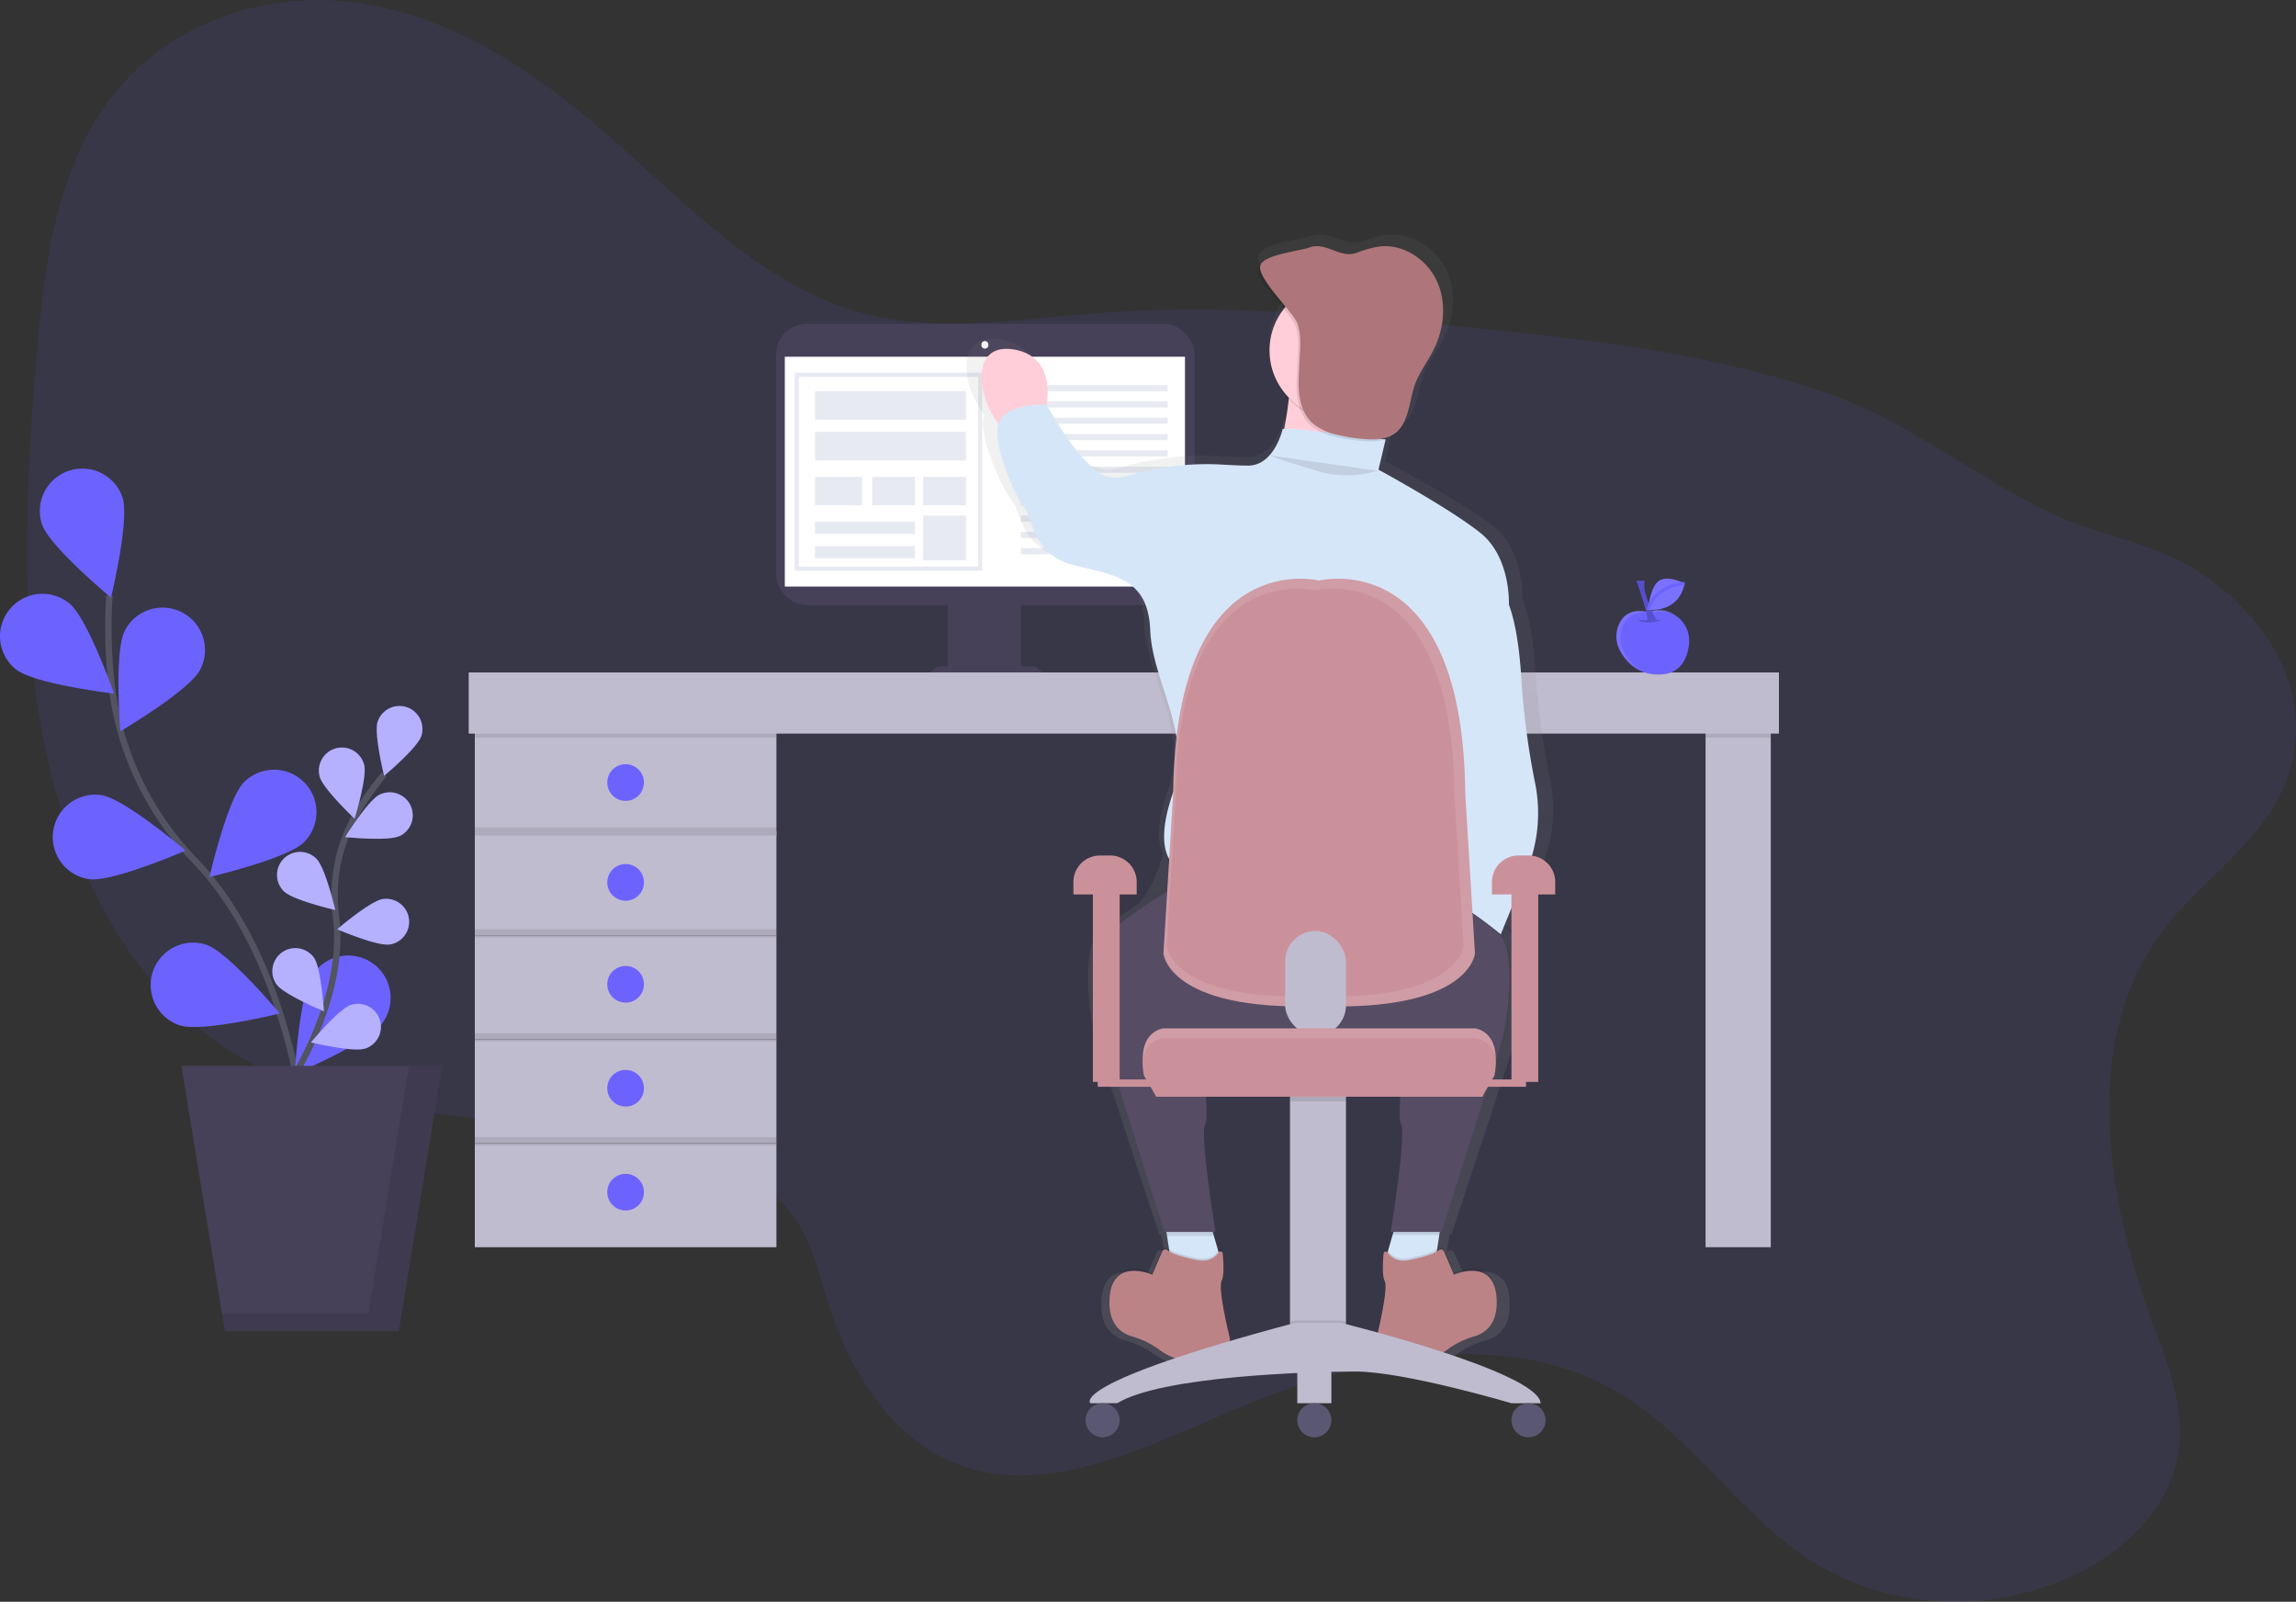 <?xml version="1.0" encoding="UTF-8" standalone="no"?>
<svg
   xmlns:dc="http://purl.org/dc/elements/1.1/"
   xmlns:cc="http://creativecommons.org/ns#"
   xmlns:rdf="http://www.w3.org/1999/02/22-rdf-syntax-ns#"
   xmlns:svg="http://www.w3.org/2000/svg"
   xmlns="http://www.w3.org/2000/svg"
   xmlns:sodipodi="http://sodipodi.sourceforge.net/DTD/sodipodi-0.dtd"
   xmlns:inkscape="http://www.inkscape.org/namespaces/inkscape"
   width="722.573"
   height="503.989"
   viewBox="0 0 722.573 503.989"
   version="1.1"
   id="svg137"
   sodipodi:docname="section-7-social_networking.svg"
   inkscape:version="1.0.1 (3bc2e813f5, 2020-09-07)">
  <rect x="0" y="0" width="722.573" height="503.989" fill="#333333" stroke="none"/>
  <sodipodi:namedview
     pagecolor="#ffffff"
     bordercolor="#666666"
     borderopacity="1"
     objecttolerance="10"
     gridtolerance="10"
     guidetolerance="10"
     inkscape:pageopacity="0"
     inkscape:pageshadow="2"
     inkscape:window-width="1920"
     inkscape:window-height="1001"
     id="namedview139"
     showgrid="false"
     inkscape:zoom="1.6468548"
     inkscape:cx="361.32344"
     inkscape:cy="251.99039"
     inkscape:window-x="-9"
     inkscape:window-y="-9"
     inkscape:window-maximized="1"
     inkscape:current-layer="svg137" />
  <defs
     id="defs9">
    <linearGradient
       id="linear-gradient"
       x1="837.325"
       y1="380.268"
       x2="837.325"
       gradientUnits="userSpaceOnUse"
       gradientTransform="scale(0.72,1.388)"
       y2="123.941">
      <stop
         offset="0"
         stop-color="gray"
         stop-opacity="0.251"
         id="stop2" />
      <stop
         offset="0.54"
         stop-color="gray"
         stop-opacity="0.122"
         id="stop4" />
      <stop
         offset="1"
         stop-color="gray"
         stop-opacity="0.102"
         id="stop6" />
    </linearGradient>
  </defs>
  <g
     id="undraw_social_networking_nqk4"
     transform="translate(0.14,0.004)">
    <path
       id="Path_1445"
       data-name="Path 1445"
       d="m 721.134,350.9 c -25.106,34.449 -16.821,83.622 -2.309,122.8 4.861,13.114 10.382,26.985 7.862,41.253 -3.078,17.443 -17.545,30.512 -32.583,37.63 -27.414,12.973 -59.8,10.9 -84.321,-5.444 -21.162,-14.108 -36.059,-37.553 -57.631,-50.988 -36.1,-22.477 -82.974,-12.434 -123.157,4.726 -28.428,12.139 -59.568,27.774 -87.271,16.564 -19.495,-7.888 -32.622,-27.966 -39.528,-49.429 -3.335,-10.363 -5.669,-21.611 -12.312,-29.723 -3.95,-4.822 -9.17,-8.183 -14.538,-10.991 -48.987,-25.651 -112,-9.619 -159.491,-38.239 -32.064,-19.328 -52.02,-56.836 -60.312,-96.268 -8.292,-39.432 -6.24,-81.057 -2.937,-121.97 2.347,-29.075 6.06,-60.145 23.541,-82.994 18.488,-24.163 49.474,-33.77 77.184,-29.98 27.71,3.79 52.546,19.2 74.285,37.54 27.171,22.926 52.187,51.7 86,60.4 23.028,5.925 47.493,1.731 71.432,-0.122 40.016,-3.091 79.89,0.468 119.521,4.489 37.938,3.848 76.138,8.144 112.069,20.758 25.427,8.927 45.582,25.8 69.521,37.329 15.6,7.516 32.769,9.26 47.454,18.969 18.122,11.96 34.5,33.147 29.184,58.574 -5.02,24.153 -28.337,36.831 -41.663,55.116 z"
       transform="translate(-41.381,-57.05)"
       fill="#6c63ff"
       opacity="0.1" />
    <rect
       id="Rectangle_137"
       data-name="Rectangle 137"
       width="131.756"
       height="88.521"
       rx="9.61"
       transform="translate(244.077,101.902)"
       fill="#474059"
       x="0"
       y="0" />
    <rect
       id="Rectangle_138"
       data-name="Rectangle 138"
       width="125.933"
       height="72.316"
       transform="translate(246.848,112.239)"
       fill="#ffffff"
       x="0"
       y="0" />
    <ellipse
       id="Ellipse_42"
       data-name="Ellipse 42"
       cx="1.109"
       cy="1.199"
       rx="1.109"
       ry="1.199"
       transform="translate(308.705,107.301)"
       fill="#ffffff" />
    <rect
       id="Rectangle_139"
       data-name="Rectangle 139"
       width="23.086"
       height="24.368"
       transform="translate(298.066,187.217)"
       fill="#474059"
       x="0"
       y="0" />
    <path
       id="Path_1446"
       data-name="Path 1446"
       d="M 459.688,326.95 H 487.9 a 3.848,3.848 0 0 1 3.848,3.848 H 455.84 a 3.848,3.848 0 0 1 3.848,-3.848 z"
       transform="translate(-163.545,-117.289)"
       fill="#474059" />
    <rect
       id="Rectangle_140"
       data-name="Rectangle 140"
       width="94.909"
       height="32.705"
       transform="translate(149.291,230.182)"
       fill="#c0bccf"
       x="0"
       y="0" />
    <rect
       id="Rectangle_141"
       data-name="Rectangle 141"
       width="20.521"
       height="178.274"
       transform="translate(536.62,214.15)"
       fill="#c0bccf"
       x="0"
       y="0" />
    <rect
       id="Rectangle_142"
       data-name="Rectangle 142"
       width="94.909"
       height="1.924"
       transform="translate(149.291,230.182)"
       opacity="0.1"
       x="0"
       y="0" />
    <rect
       id="Rectangle_143"
       data-name="Rectangle 143"
       width="20.521"
       height="17.956"
       transform="translate(536.62,214.15)"
       opacity="0.1"
       x="0"
       y="0" />
    <rect
       id="Rectangle_144"
       data-name="Rectangle 144"
       width="94.909"
       height="32.705"
       transform="translate(149.291,261.605)"
       fill="#c0bccf"
       x="0"
       y="0" />
    <circle
       id="Ellipse_43"
       data-name="Ellipse 43"
       cx="5.771"
       cy="5.771"
       r="5.771"
       transform="translate(190.974,271.865)"
       fill="#6c63ff" />
    <circle
       id="Ellipse_44"
       data-name="Ellipse 44"
       cx="5.771"
       cy="5.771"
       r="5.771"
       transform="translate(190.974,240.443)"
       fill="#6c63ff" />
    <rect
       id="Rectangle_145"
       data-name="Rectangle 145"
       width="94.909"
       height="32.705"
       transform="translate(149.291,294.31)"
       fill="#c0bccf"
       x="0"
       y="0" />
    <circle
       id="Ellipse_45"
       data-name="Ellipse 45"
       cx="5.771"
       cy="5.771"
       r="5.771"
       transform="translate(190.974,303.929)"
       fill="#6c63ff" />
    <rect
       id="Rectangle_146"
       data-name="Rectangle 146"
       width="94.909"
       height="32.705"
       transform="translate(149.291,327.015)"
       fill="#c0bccf"
       x="0"
       y="0" />
    <circle
       id="Ellipse_46"
       data-name="Ellipse 46"
       cx="5.771"
       cy="5.771"
       r="5.771"
       transform="translate(190.974,336.634)"
       fill="#6c63ff" />
    <rect
       id="Rectangle_147"
       data-name="Rectangle 147"
       width="94.909"
       height="32.705"
       transform="translate(149.291,359.72)"
       fill="#c0bccf"
       x="0"
       y="0" />
    <circle
       id="Ellipse_47"
       data-name="Ellipse 47"
       cx="5.771"
       cy="5.771"
       r="5.771"
       transform="translate(190.974,369.339)"
       fill="#6c63ff" />
    <rect
       id="Rectangle_148"
       data-name="Rectangle 148"
       width="94.909"
       height="2.565"
       transform="translate(149.291,292.386)"
       opacity="0.1"
       x="0"
       y="0" />
    <rect
       id="Rectangle_149"
       data-name="Rectangle 149"
       width="94.909"
       height="2.565"
       transform="translate(149.291,260.322)"
       opacity="0.1"
       x="0"
       y="0" />
    <rect
       id="Rectangle_150"
       data-name="Rectangle 150"
       width="94.909"
       height="2.565"
       transform="translate(149.291,325.091)"
       opacity="0.1"
       x="0"
       y="0" />
    <rect
       id="Rectangle_151"
       data-name="Rectangle 151"
       width="94.909"
       height="2.565"
       transform="translate(149.291,357.796)"
       opacity="0.1"
       x="0"
       y="0" />
    <path
       id="Path_1447"
       data-name="Path 1447"
       d="m 152.925,530.753 c 0,0 -2.116,-62.691 -36.033,-98.115 A 95.028,95.028 0 0 1 90.83,378.463 159.846,159.846 0 0 1 90.03,349.24"
       transform="translate(-55.725,-161.869)"
       fill="none"
       stroke="#535461"
       stroke-miterlimit="10"
       stroke-width="2" />
    <path
       id="Path_1448"
       data-name="Path 1448"
       d="m 56.708,304.433 c 2.321,7 21.726,23.086 21.726,23.086 0,0 5.945,-24.5 3.623,-31.5 a 13.354,13.354 0 0 0 -25.35,8.407 z"
       transform="translate(-43.643,-139.494)"
       fill="#6c63ff" />
    <path
       id="Path_1449"
       data-name="Path 1449"
       d="m 41.652,372.255 c 5.771,4.617 30.781,7.58 30.781,7.58 0,0 -8.337,-23.8 -14.108,-28.408 a 13.355,13.355 0 1 0 -16.712,20.835 z"
       transform="translate(-36.68,-161.6)"
       fill="#6c63ff" />
    <path
       id="Path_1450"
       data-name="Path 1450"
       d="m 73.791,473.539 c 7.3,1.077 30.4,-8.978 30.4,-8.978 0,0 -19.203,-16.361 -26.491,-17.442 a 13.354,13.354 0 1 0 -3.905,26.421 z"
       transform="translate(-45.926,-196.929)"
       fill="#6c63ff" />
    <path
       id="Path_1451"
       data-name="Path 1451"
       d="m 119.535,545.57 c 7.009,2.3 31.487,-3.732 31.487,-3.732 0,0 -16.167,-19.347 -23.176,-21.643 a 13.355,13.355 0 0 0 -8.337,25.375 z"
       transform="translate(-63.12,-222.955)"
       fill="#6c63ff" />
    <path
       id="Path_1452"
       data-name="Path 1452"
       d="m 120.32,374.8 c -3.405,6.541 -25.119,19.354 -25.119,19.354 0,0 -1.975,-25.132 1.43,-31.679 A 13.352,13.352 0 1 1 120.32,374.8 Z"
       transform="translate(-57.492,-164.038)"
       fill="#6c63ff" />
    <path
       id="Path_1453"
       data-name="Path 1453"
       d="m 169.055,457.536 c -5.207,5.226 -29.755,10.947 -29.755,10.947 0,0 5.637,-24.574 10.838,-29.8 a 13.352,13.352 0 1 1 18.918,18.847 z"
       transform="translate(-73.516,-192.545)"
       fill="#6c63ff" />
    <path
       id="Path_1454"
       data-name="Path 1454"
       d="m 208.629,547.3 c -4.245,6.028 -27.479,15.82 -27.479,15.82 0,0 1.4,-25.17 5.65,-31.2 a 13.351,13.351 0 1 1 21.8,15.391 z"
       transform="translate(-88.529,-225.241)"
       fill="#6c63ff" />
    <path
       id="Path_1455"
       data-name="Path 1455"
       d="m 176.67,536.288 c 0,0 19.238,-27.985 15.865,-54.316 a 51.456,51.456 0 0 1 6.079,-31.972 86.572,86.572 0 0 1 9.048,-13"
       transform="translate(-86.922,-193.351)"
       fill="none"
       stroke="#535461"
       stroke-miterlimit="10"
       stroke-width="2" />
    <path
       id="Path_1456"
       data-name="Path 1456"
       d="m 221.684,408.354 c -1.238,3.8 2.033,17.045 2.033,17.045 0,0 10.472,-8.76 11.71,-12.55 a 7.229,7.229 0 0 0 -13.743,-4.489 z"
       transform="translate(-102.969,-181.289)"
       fill="#6c63ff" />
    <path
       id="Path_1457"
       data-name="Path 1457"
       d="m 193.274,433.039 c 1.02,3.848 10.972,13.2 10.972,13.2 0,0 4.027,-13.044 3.008,-16.9 a 7.231,7.231 0 1 0 -13.98,3.7 z"
       transform="translate(-92.791,-188.672)"
       fill="#6c63ff" />
    <path
       id="Path_1458"
       data-name="Path 1458"
       d="m 174.676,487.482 c 2.828,2.815 16.134,5.861 16.134,5.861 0,0 -3.1,-13.294 -5.938,-16.109 a 7.234,7.234 0 1 0 -10.2,10.26 z"
       transform="translate(-85.441,-207.03)"
       fill="#6c63ff" />
    <path
       id="Path_1459"
       data-name="Path 1459"
       d="m 171.442,533.613 c 2.315,3.251 14.916,8.5 14.916,8.5 0,0 -0.814,-13.627 -3.129,-16.878 a 7.23,7.23 0 0 0 -11.787,8.375 z"
       transform="translate(-84.567,-223.913)"
       fill="#6c63ff" />
    <path
       id="Path_1460"
       data-name="Path 1460"
       d="m 223.04,459.554 c -3.585,1.757 -17.16,0.346 -17.16,0.346 0,0 7.221,-11.581 10.812,-13.313 a 7.229,7.229 0 1 1 6.355,12.986 z"
       transform="translate(-97.4,-196.526)"
       fill="#6c63ff" />
    <path
       id="Path_1461"
       data-name="Path 1461"
       d="m 218.455,512.422 c -3.95,0.6 -16.455,-4.777 -16.455,-4.777 0,0 10.357,-8.888 14.307,-9.491 a 7.229,7.229 0 1 1 2.174,14.294 z"
       transform="translate(-96.008,-215.259)"
       fill="#6c63ff" />
    <path
       id="Path_1462"
       data-name="Path 1462"
       d="m 206.168,563.65 c -3.79,1.283 -17.058,-1.924 -17.058,-1.924 0,0 8.709,-10.51 12.5,-11.774 a 7.23,7.23 0 0 1 4.559,13.723 z"
       transform="translate(-91.384,-233.737)"
       fill="#6c63ff" />
    <path
       id="Path_1463"
       data-name="Path 1463"
       d="m 221.684,408.354 c -1.238,3.8 2.033,17.045 2.033,17.045 0,0 10.472,-8.76 11.71,-12.55 a 7.229,7.229 0 0 0 -13.743,-4.489 z"
       transform="translate(-102.969,-181.289)"
       fill="#ffffff"
       opacity="0.5" />
    <path
       id="Path_1464"
       data-name="Path 1464"
       d="m 193.274,433.039 c 1.02,3.848 10.972,13.2 10.972,13.2 0,0 4.027,-13.044 3.008,-16.9 a 7.231,7.231 0 1 0 -13.98,3.7 z"
       transform="translate(-92.791,-188.672)"
       fill="#ffffff"
       opacity="0.5" />
    <path
       id="Path_1465"
       data-name="Path 1465"
       d="m 174.676,487.482 c 2.828,2.815 16.134,5.861 16.134,5.861 0,0 -3.1,-13.294 -5.938,-16.109 a 7.234,7.234 0 1 0 -10.2,10.26 z"
       transform="translate(-85.441,-207.03)"
       fill="#ffffff"
       opacity="0.5" />
    <path
       id="Path_1466"
       data-name="Path 1466"
       d="m 171.442,533.613 c 2.315,3.251 14.916,8.5 14.916,8.5 0,0 -0.814,-13.627 -3.129,-16.878 a 7.23,7.23 0 0 0 -11.787,8.375 z"
       transform="translate(-84.567,-223.913)"
       fill="#ffffff"
       opacity="0.5" />
    <path
       id="Path_1467"
       data-name="Path 1467"
       d="m 223.04,459.554 c -3.585,1.757 -17.16,0.346 -17.16,0.346 0,0 7.221,-11.581 10.812,-13.313 a 7.229,7.229 0 1 1 6.355,12.986 z"
       transform="translate(-97.4,-196.526)"
       fill="#ffffff"
       opacity="0.5" />
    <path
       id="Path_1468"
       data-name="Path 1468"
       d="m 218.455,512.422 c -3.95,0.6 -16.455,-4.777 -16.455,-4.777 0,0 10.357,-8.888 14.307,-9.491 a 7.229,7.229 0 1 1 2.174,14.294 z"
       transform="translate(-96.008,-215.259)"
       fill="#ffffff"
       opacity="0.5" />
    <path
       id="Path_1469"
       data-name="Path 1469"
       d="m 206.168,563.65 c -3.79,1.283 -17.058,-1.924 -17.058,-1.924 0,0 8.709,-10.51 12.5,-11.774 a 7.23,7.23 0 0 1 4.559,13.723 z"
       transform="translate(-91.384,-233.737)"
       fill="#ffffff"
       opacity="0.5" />
    <path
       id="Path_1470"
       data-name="Path 1470"
       d="m 157.238,606.429 h -54.72 L 88.84,522.98 h 82.083 z"
       transform="translate(-31.893,-187.61)"
       fill="#474059" />
    <path
       id="Path_1471"
       data-name="Path 1471"
       d="m 167.594,522.98 -12.781,77.979 H 108.77 l 0.9,5.47 h 54.72 l 13.685,-83.449 z"
       transform="translate(-39.042,-187.61)"
       opacity="0.1" />
    <rect
       id="Rectangle_152"
       data-name="Rectangle 152"
       width="412.339"
       height="19.238"
       transform="translate(147.367,211.585)"
       fill="#c0bccf"
       x="0"
       y="0" />
    <rect
       id="Rectangle_153"
       data-name="Rectangle 153"
       width="58.997"
       height="62.351"
       transform="translate(249.971,117.241)"
       fill="#e8eaf1"
       x="0"
       y="0" />
    <rect
       id="Rectangle_154"
       data-name="Rectangle 154"
       width="56.432"
       height="59.639"
       transform="translate(251.253,118.6)"
       fill="#ffffff"
       x="0"
       y="0" />
    <rect
       id="Rectangle_157"
       data-name="Rectangle 157"
       width="46.172"
       height="1.924"
       transform="translate(321.152,121.166)"
       fill="#e8eaf1"
       x="0"
       y="0" />
    <rect
       id="Rectangle_176"
       data-name="Rectangle 176"
       width="47.454"
       height="8.978"
       transform="translate(256.384,123.089)"
       fill="#e8eaf1"
       x="0"
       y="0" />
    <rect
       id="Rectangle_177"
       data-name="Rectangle 177"
       width="47.454"
       height="8.978"
       transform="translate(256.384,135.915)"
       fill="#e8eaf1"
       x="0"
       y="0" />
    <rect
       id="Rectangle_182"
       data-name="Rectangle 182"
       width="31.422"
       height="3.848"
       transform="translate(256.384,164.131)"
       fill="#e8eaf1"
       x="0"
       y="0" />
    <rect
       id="Rectangle_183"
       data-name="Rectangle 183"
       width="31.422"
       height="3.848"
       transform="translate(256.384,171.826)"
       fill="#e8eaf1"
       x="0"
       y="0" />
    <rect
       id="Rectangle_178"
       data-name="Rectangle 178"
       width="14.749"
       height="8.978"
       transform="translate(256.384,150.023)"
       fill="#e8eaf1"
       x="0"
       y="0" />
    <rect
       id="Rectangle_179"
       data-name="Rectangle 179"
       width="13.467"
       height="8.978"
       transform="translate(274.339,150.023)"
       fill="#e8eaf1"
       x="0"
       y="0" />
    <rect
       id="Rectangle_180"
       data-name="Rectangle 180"
       width="13.467"
       height="8.978"
       transform="translate(290.371,150.023)"
       fill="#e8eaf1"
       x="0"
       y="0" />
    <rect
       id="Rectangle_181"
       data-name="Rectangle 181"
       width="13.467"
       height="14.108"
       transform="translate(290.371,162.207)"
       fill="#e8eaf1"
       x="0"
       y="0" />
    <rect
       id="Rectangle_158"
       data-name="Rectangle 158"
       width="46.172"
       height="1.924"
       transform="translate(321.152,126.296)"
       fill="#e8eaf1"
       x="0"
       y="0" />
    <rect
       id="Rectangle_159"
       data-name="Rectangle 159"
       width="46.172"
       height="1.924"
       transform="translate(321.152,131.426)"
       fill="#e8eaf1"
       x="0"
       y="0" />
    <rect
       id="Rectangle_160"
       data-name="Rectangle 160"
       width="46.172"
       height="1.924"
       transform="translate(321.152,136.556)"
       fill="#e8eaf1"
       x="0"
       y="0" />
    <rect
       id="Rectangle_161"
       data-name="Rectangle 161"
       width="46.172"
       height="1.924"
       transform="translate(321.152,141.686)"
       fill="#e8eaf1"
       x="0"
       y="0" />
    <rect
       id="Rectangle_162"
       data-name="Rectangle 162"
       width="46.172"
       height="1.924"
       transform="translate(321.152,146.817)"
       fill="#e8eaf1"
       x="0"
       y="0" />
    <rect
       id="Rectangle_163"
       data-name="Rectangle 163"
       width="46.172"
       height="1.924"
       transform="translate(321.152,151.947)"
       fill="#e8eaf1"
       x="0"
       y="0" />
    <rect
       id="Rectangle_164"
       data-name="Rectangle 164"
       width="46.172"
       height="1.924"
       transform="translate(321.152,157.077)"
       fill="#e8eaf1"
       x="0"
       y="0" />
    <rect
       id="Rectangle_165"
       data-name="Rectangle 165"
       width="46.172"
       height="1.924"
       transform="translate(321.152,162.207)"
       fill="#e8eaf1"
       x="0"
       y="0" />
    <rect
       id="Rectangle_166"
       data-name="Rectangle 166"
       width="46.172"
       height="1.924"
       transform="translate(321.152,167.337)"
       fill="#e8eaf1"
       x="0"
       y="0" />
    <rect
       id="Rectangle_167"
       data-name="Rectangle 167"
       width="46.172"
       height="1.924"
       transform="translate(321.152,172.468)"
       fill="#e8eaf1"
       x="0"
       y="0" />
    <path
       id="Path_1483"
       data-name="Path 1483"
       d="m 691.688,371.352 a 46.813,46.813 0 0 0 2.732,-28.107 239.83,239.83 0 0 1 -4.572,-34.148 c -0.731,-11 -2.334,-18.122 -4.085,-22.74 v 0 c 0,0 0.673,-14.967 -9.465,-22.772 -10.138,-7.805 -33.8,-20.168 -33.8,-20.168 l 2.366,-9.664 h -0.1 a 9.286,9.286 0 0 0 2.033,-0.93 8.825,8.825 0 0 0 1.828,-1.52 c 4,-3.5 4.059,-9.927 5.957,-15.044 1.462,-3.937 4.2,-7.311 6.163,-11.043 3.572,-6.8 4.406,-15.14 1.084,-22.053 -3.322,-6.913 -11.19,-11.883 -19.046,-10.991 a 34.225,34.225 0 0 0 -7.413,1.994 c -5.688,2 -10.177,-3.662 -15.865,-1.654 -2.854,1.007 -13.505,2.1 -15.814,5.028 a 2.629,2.629 0 0 0 -1.09,1.475 c -0.6,2.847 4.611,8.548 8.478,13.1 a 20.866,20.866 0 0 0 -4.758,13.249 q 0,0.164 0,0.327 v 0.327 a 21,21 0 0 0 6.381,15.025 c -0.327,2.86 -0.814,6.079 -1.513,9.375 h -0.468 c 0,0 -2.706,11.71 -11.492,11.71 -2.347,0 -5.553,-0.141 -8.978,-0.34 a 93.871,93.871 0 0 0 -30.672,3.533 c -3.424,0.955 -7.2,1.039 -10.35,-1.238 -7.541,-5.444 -15.66,-19.309 -16.769,-21.239 0.846,-5.624 0.731,-15.923 -10.947,-17.8 -13.691,-2.193 -12.941,13.672 -5.066,23.766 a 6.284,6.284 0 0 0 -0.385,1.565 c -0.673,8.458 7.439,24.073 9.465,26.023 2.026,1.95 2.078,14.307 16.25,17.584 14.172,3.277 24.368,4.553 25.01,20.822 0.642,16.269 14.2,33.18 7.439,52.052 -4.059,11.325 -3,17.257 -1.507,20.187 -0.122,0.385 -0.237,0.763 -0.366,1.154 -1.539,4.675 -3.45,9.369 -5.566,12.184 -0.487,0.641 -0.962,1.334 -1.417,2.052 -5.5,3.565 -11.248,7.554 -13.467,9.985 -4.733,5.207 -2.706,26.023 0,34.481 2.706,8.458 19.6,59.857 19.6,59.857 h 0.641 l 0.205,1.283 0.68,4.258 a 6.347,6.347 0 0 1 -0.641,-0.4 1.1,1.1 0 0 0 -1.622,0.436 l -3.3,7.375 c 0,0 -13.518,-5.842 -14.211,7.824 v 1.568 c -0.032,7.266 3.969,9.972 7.4,10.947 a 28.286,28.286 0 0 1 8.811,4.091 c 3.251,2.334 8.2,4.72 13.832,3.424 a 13.675,13.675 0 0 1 3.469,-0.321 c 2.43,0.071 6.541,-0.641 6.413,-6.066 a 10.48,10.48 0 0 0 0,-1.283 c 0,0 -2.854,-10.985 -2.976,-16.032 a 3.752,3.752 0 0 1 0.269,-1.5 10.726,10.726 0 0 0 0.6,-4.534 47.591,47.591 0 0 0 -0.251,-4.89 0.757,0.757 0 0 0 -1.378,-0.318 l -0.109,0.147 c -0.436,-1.443 -0.943,-3.129 -1.417,-4.72 l -0.391,-1.283 h 0.911 c 0,0 -5.419,-31.942 -3.392,-34.507 1.327,-1.7 -0.814,-22.034 -2.456,-35.911 16.468,1.045 42.715,-1.866 60.671,-2.764 a 22.983,22.983 0 0 0 9.805,-2.732 c -1.622,13.159 -4.636,39.458 -3.123,41.4 2.026,2.6 -3.38,34.481 -3.38,34.481 h 0.814 l -0.295,0.975 h 0.1 c -0.5,1.687 -1.045,3.5 -1.513,5.047 l -0.109,-0.147 a 0.757,0.757 0 0 0 -1.379,0.327 47.525,47.525 0 0 0 -0.25,4.88 11.622,11.622 0 0 0 0.6,4.534 3.745,3.745 0 0 1 0.269,1.5 c -0.122,5.079 -2.976,16.032 -2.976,16.032 a 10.529,10.529 0 0 0 0,1.283 c -0.135,5.451 3.976,6.143 6.413,6.066 a 13.677,13.677 0 0 1 3.469,0.321 c 5.63,1.283 10.581,-1.1 13.832,-3.424 a 28.287,28.287 0 0 1 8.811,-4.091 c 3.431,-0.975 7.432,-3.681 7.4,-10.947 v -1.565 c -0.712,-13.653 -14.23,-7.811 -14.23,-7.811 l -3.322,-7.4 a 1.1,1.1 0 0 0 -1.622,-0.436 6.321,6.321 0 0 1 -0.641,0.4 l 0.891,-5.56 h 0.641 c 0,0 16.9,-51.4 19.6,-59.857 2.7,-8.457 4.733,-29.281 0,-34.481 -2.238,-2.462 -8.093,-6.515 -13.653,-10.113 a 126.763,126.763 0 0 1 13.653,9.465 z m -29.188,6.522 -2.148,-1.283 a 10.21,10.21 0 0 0 -1.622,-2.11 17.1,17.1 0 0 1 -1.655,-1.86 c -1.321,-4 -6.2,-20.521 0.308,-29.043 4.726,-6.208 5.085,-18.2 4.713,-26.113 3.206,15.718 7.7,37.835 8.131,42.375 0.53,5.67 -5.28,14.59 -7.727,18.034 z"
       transform="translate(-206.787,-98.313)"
       fill="url(#linear-gradient)"
       style="fill:url(#linear-gradient)" />
    <path
       id="Path_1484"
       data-name="Path 1484"
       d="M 733.956,654.862 731.391,671.535 716,668.329 c 0,0 3.206,-10.9 3.848,-13.467 0.642,-2.567 0.641,0 0.641,0 z"
       transform="translate(-280.393,-271.095)"
       fill="#d6e6f9" />
    <path
       id="Path_1485"
       data-name="Path 1485"
       d="m 625.956,668.329 -15.391,3.206 -1.776,-11.543 -0.789,-5.13 h 13.467 c 0,0 0,-2.565 0.641,0 0.231,0.923 0.8,2.937 1.43,5.13 1.135,3.887 2.418,8.337 2.418,8.337 z"
       transform="translate(-241.651,-271.095)"
       fill="#d6e6f9" />
    <path
       id="Path_1486"
       data-name="Path 1486"
       d="m 623.558,659.992 h -14.749 l -0.789,-5.13 h 13.467 c 0,0 0,-2.565 0.641,0 0.231,0.924 0.795,2.938 1.43,5.13 z"
       transform="translate(-241.658,-271.095)"
       opacity="0.1" />
    <path
       id="Path_1487"
       data-name="Path 1487"
       d="m 719.79,659.492 h 14.749 l 0.789,-5.13 h -13.479 c 0,0 0,-2.565 -0.641,0 -0.219,0.924 -0.783,2.938 -1.418,5.13 z"
       transform="translate(-281.753,-270.915)"
       opacity="0.1" />
    <path
       id="Path_1488"
       data-name="Path 1488"
       d="m 756.238,340.5 c 0,0 8.337,0.641 10.26,30.781 a 245.09,245.09 0 0 0 4.367,33.667 47.8,47.8 0 0 1 -2.565,27.677 l -8.215,20.1 c 0,0 -15.385,-12.825 -20.52,-12.186 0,0 8.978,-12.184 8.337,-19.238 C 747.261,414.247 737,363.586 737,363.586 Z"
       transform="translate(-287.926,-158.734)"
       fill="#d6e6f9" />
    <path
       id="Path_1489"
       data-name="Path 1489"
       d="m 601.862,489.5 c 0,0 -19.88,12.184 -24.368,17.314 -4.488,5.13 -2.565,25.651 0,33.988 2.565,8.337 18.6,59 18.6,59 h 16.032 c 0,0 -5.13,-31.422 -3.206,-33.988 1.924,-2.566 -3.848,-48.1 -3.848,-48.1 z"
       transform="translate(-229.741,-212.184)"
       fill="#5f546f" />
    <path
       id="Path_1490"
       data-name="Path 1490"
       d="m 729.26,489.5 c 0,0 19.88,12.184 24.368,17.314 4.488,5.13 2.565,25.651 0,33.988 -2.565,8.337 -18.6,59 -18.6,59 H 719 c 0,0 5.13,-31.422 3.206,-33.988 -1.924,-2.566 3.848,-48.1 3.848,-48.1 z"
       transform="translate(-281.469,-212.184)"
       fill="#5f546f" />
    <path
       id="Path_1491"
       data-name="Path 1491"
       d="m 601.862,489.5 c 0,0 -19.88,12.184 -24.368,17.314 -4.488,5.13 -2.565,25.651 0,33.988 2.565,8.337 18.6,59 18.6,59 h 16.032 c 0,0 -5.13,-31.422 -3.206,-33.988 1.924,-2.566 -3.848,-48.1 -3.848,-48.1 z"
       transform="translate(-229.741,-212.184)"
       opacity="0.1" />
    <path
       id="Path_1492"
       data-name="Path 1492"
       d="m 729.26,489.5 c 0,0 19.88,12.184 24.368,17.314 4.488,5.13 2.565,25.651 0,33.988 -2.565,8.337 -18.6,59 -18.6,59 H 719 c 0,0 5.13,-31.422 3.206,-33.988 -1.924,-2.566 3.848,-48.1 3.848,-48.1 z"
       transform="translate(-281.469,-212.184)"
       opacity="0.1" />
    <path
       id="Path_1493"
       data-name="Path 1493"
       d="m 664.375,233.949 c 0,0 0,25.01 -8.978,37.835 -8.978,12.825 41.042,1.924 41.042,1.924 a 13.32,13.32 0 0 1 -4.81,-6.733 c -2.642,-9.408 -3.642,-25.978 0.321,-33.026 5.771,-10.26 -27.575,0 -27.575,0 z"
       transform="translate(-258.266,-118.876)"
       fill="#ffced8" />
    <circle
       id="Ellipse_49"
       data-name="Ellipse 49"
       cx="21.162"
       cy="21.162"
       r="21.162"
       transform="translate(399.388,89.743)"
       opacity="0.1" />
    <circle
       id="Ellipse_50"
       data-name="Ellipse 50"
       cx="21.162"
       cy="21.162"
       r="21.162"
       transform="translate(399.388,89.102)"
       fill="#ffced8" />
    <path
       id="Path_1494"
       data-name="Path 1494"
       d="m 675.328,543.045 c -22.938,1.013 -61.094,5.284 -66.878,-1.052 -9.331,-10.216 -6.022,-19.411 -1.206,-25.01 1.885,-2.2 3.578,-5.88 4.951,-9.555 0.462,-1.244 0.891,-2.482 1.282,-3.662 1.481,-4.572 6.413,-7.727 11.992,-7.727 h 46.319 c 5.611,0 10.549,3.206 12,7.779 a 20.577,20.577 0 0 0 2.95,6 14.52,14.52 0 0 0 2.366,2.565 c 2.334,1.982 3.848,6.252 4.829,10.953 2.076,9.949 -6.697,19.184 -18.605,19.709 z"
       transform="translate(-239.682,-214.53)"
       fill="#5f546f" />
    <path
       id="Path_1495"
       data-name="Path 1495"
       d="m 675.328,543.045 c -22.938,1.013 -61.094,5.284 -66.878,-1.052 -9.331,-10.216 -6.022,-19.411 -1.206,-25.01 1.885,-2.2 3.578,-5.88 4.951,-9.555 0.462,-1.244 0.891,-2.482 1.282,-3.662 1.481,-4.572 6.413,-7.727 11.992,-7.727 h 46.319 c 5.611,0 10.549,3.206 12,7.779 a 20.577,20.577 0 0 0 2.95,6 14.52,14.52 0 0 0 2.366,2.565 c 2.334,1.982 3.848,6.252 4.829,10.953 2.076,9.949 -6.697,19.184 -18.605,19.709 z"
       transform="translate(-239.682,-214.53)"
       opacity="0.1" />
    <path
       id="Path_1496"
       data-name="Path 1496"
       d="m 608.414,672.415 c -2.007,-0.4 -7.246,-1.558 -9.279,-3.1 a 1.02,1.02 0 0 0 -1.539,0.43 l -3.142,7.317 c 0,0 -12.826,-5.771 -13.467,7.7 -0.372,7.856 3.617,10.69 7.009,11.69 a 26.38,26.38 0 0 1 8.381,4.021 c 3.084,2.3 7.785,4.649 13.12,3.38 a 12.507,12.507 0 0 1 3.29,-0.321 c 2.392,0.077 6.515,-0.641 6.06,-6.6 0,0 -3.848,-15.391 -2.565,-17.956 0.808,-1.616 0.6,-5.771 0.333,-8.632 a 0.712,0.712 0 0 0 -1.283,-0.327 5.643,5.643 0 0 1 -4.944,2.565 8.979,8.979 0 0 1 -1.974,-0.167 z"
       transform="translate(-231.952,-276.617)"
       opacity="0.1" />
    <path
       id="Path_1497"
       data-name="Path 1497"
       d="m 608.414,673.415 c -2.007,-0.4 -7.246,-1.558 -9.279,-3.1 a 1.02,1.02 0 0 0 -1.539,0.43 l -3.142,7.317 c 0,0 -12.826,-5.771 -13.467,7.7 -0.372,7.856 3.617,10.69 7.009,11.69 a 26.381,26.381 0 0 1 8.381,4.021 c 3.084,2.3 7.785,4.649 13.12,3.38 a 12.507,12.507 0 0 1 3.29,-0.321 c 2.392,0.077 6.515,-0.641 6.06,-6.6 0,0 -3.848,-15.391 -2.565,-17.956 0.808,-1.616 0.6,-5.771 0.333,-8.632 a 0.712,0.712 0 0 0 -1.283,-0.327 5.643,5.643 0 0 1 -4.944,2.565 8.979,8.979 0 0 1 -1.975,-0.16 z"
       transform="translate(-231.952,-276.976)"
       fill="#bc8387" />
    <path
       id="Path_1498"
       data-name="Path 1498"
       d="m 722.418,672.415 c 2.007,-0.4 7.246,-1.558 9.279,-3.1 a 1.02,1.02 0 0 1 1.539,0.43 l 3.123,7.317 c 0,0 12.825,-5.771 13.467,7.7 0.372,7.856 -3.617,10.69 -7.009,11.69 a 26.382,26.382 0 0 0 -8.337,4.034 c -3.085,2.3 -7.785,4.649 -13.12,3.38 a 12.5,12.5 0 0 0 -3.29,-0.321 c -2.392,0.077 -6.515,-0.641 -6.06,-6.6 0,0 3.848,-15.391 2.565,-17.956 -0.808,-1.616 -0.6,-5.771 -0.333,-8.632 a 0.712,0.712 0 0 1 1.282,-0.327 5.643,5.643 0 0 0 4.944,2.565 8.978,8.978 0 0 0 1.95,-0.18 z"
       transform="translate(-278.949,-276.617)"
       opacity="0.1" />
    <path
       id="Path_1499"
       data-name="Path 1499"
       d="m 722.418,673.415 c 2.007,-0.4 7.246,-1.558 9.279,-3.1 a 1.02,1.02 0 0 1 1.539,0.43 l 3.123,7.317 c 0,0 12.825,-5.771 13.467,7.7 0.372,7.856 -3.617,10.69 -7.009,11.69 a 26.382,26.382 0 0 0 -8.337,4.034 c -3.085,2.3 -7.785,4.649 -13.12,3.38 a 12.508,12.508 0 0 0 -3.29,-0.321 c -2.392,0.077 -6.515,-0.641 -6.06,-6.6 0,0 3.848,-15.391 2.565,-17.956 -0.808,-1.616 -0.6,-5.771 -0.333,-8.632 a 0.712,0.712 0 0 1 1.282,-0.327 5.643,5.643 0 0 0 4.944,2.565 8.978,8.978 0 0 0 1.95,-0.173 z"
       transform="translate(-278.949,-276.976)"
       fill="#bc8387" />
    <path
       id="Path_1500"
       data-name="Path 1500"
       d="m 537.941,249.549 c 0,0 5.771,-18.6 -9.619,-21.162 -15.39,-2.562 -11.543,19.88 0,28.216 11.543,8.336 9.619,-7.054 9.619,-7.054 z"
       transform="translate(-209.427,-118.443)"
       fill="#ffced8" />
    <path
       id="Path_1501"
       data-name="Path 1501"
       d="m 689.883,478.483 c -17.956,29.5 -78.235,-3.848 -78.235,-3.848 A 6.424,6.424 0 0 1 609.23,471.3 c 0.494,-1.558 0.949,-3.117 1.359,-4.6 a 13.236,13.236 0 0 1 12.787,-9.7 h 49.378 a 13.217,13.217 0 0 1 12.787,9.767 27.962,27.962 0 0 0 3.142,7.529 c 0.636,2.583 1.2,4.187 1.2,4.187 z"
       transform="translate(-242.092,-200.526)"
       opacity="0.1" />
    <path
       id="Path_1502"
       data-name="Path 1502"
       d="m 619.6,263.189 h -3.848 c 0,0 -2.565,11.543 -10.9,11.543 -2.225,0 -5.265,-0.135 -8.535,-0.34 a 85.879,85.879 0 0 0 -29.1,3.482 c -3.251,0.943 -6.823,1.026 -9.818,-1.218 -7.7,-5.771 -16.032,-21.162 -16.032,-21.162 0,0 -14.749,-0.641 -15.391,7.7 -0.642,8.341 7.054,23.727 8.978,25.651 1.924,1.924 1.924,14.108 15.391,17.314 13.467,3.206 23.086,4.489 23.727,20.521 0.641,16.032 13.467,32.7 7.054,51.3 -6.413,18.6 0.641,22.445 0.641,22.445 0,0 60.28,33.346 78.235,3.848 0,0 -7.054,-19.88 0,-29.5 7.054,-9.62 3.848,-33.346 3.848,-33.346 l 23.086,-23.086 c 0,0 0.641,-14.749 -8.978,-22.445 C 668.339,288.2 645.9,276.014 645.9,276.014 l 2.245,-9.529 z"
       transform="translate(-212.214,-128.236)"
       fill="#d6e6f9" />
    <path
       id="Path_1503"
       data-name="Path 1503"
       d="m 666.2,217.482 c -0.487,6.034 -0.3,12.922 4.168,17.019 a 17.826,17.826 0 0 0 8.01,3.719 51.17,51.17 0 0 0 9.241,1.366 c 2.847,0.154 5.88,0 8.272,-1.52 4.9,-3.161 4.784,-10.19 6.746,-15.686 1.385,-3.886 3.989,-7.2 5.848,-10.9 3.386,-6.695 4.181,-14.922 1.026,-21.733 -3.155,-6.811 -10.613,-11.7 -18.065,-10.805 a 31.506,31.506 0 0 0 -7.054,1.969 c -5.4,1.975 -9.651,-3.61 -15.051,-1.635 -2.95,1.077 -14.672,2.264 -15.391,5.771 -0.853,4.168 10.491,14.563 11.716,18.212 1.614,4.7 0.534,9.413 0.534,14.223 z"
       transform="translate(-258.119,-100.741)"
       opacity="0.1" />
    <path
       id="Path_1504"
       data-name="Path 1504"
       d="m 667.2,216.482 c -0.487,6.034 -0.295,12.922 4.168,17.019 a 17.825,17.825 0 0 0 8.01,3.719 51.169,51.169 0 0 0 9.241,1.366 c 2.847,0.154 5.88,0 8.272,-1.52 4.9,-3.161 4.784,-10.19 6.746,-15.686 1.385,-3.886 3.989,-7.2 5.848,-10.9 3.386,-6.695 4.181,-14.922 1.026,-21.733 -3.155,-6.811 -10.613,-11.7 -18.065,-10.805 a 31.507,31.507 0 0 0 -7.054,1.969 c -5.4,1.975 -9.651,-3.61 -15.051,-1.635 -2.95,1.077 -14.672,2.264 -15.391,5.771 -0.853,4.168 10.491,14.563 11.716,18.212 1.614,4.7 0.534,9.413 0.534,14.223 z"
       transform="translate(-258.478,-100.382)"
       fill="#ae767a" />
    <path
       id="Path_1505"
       data-name="Path 1505"
       d="m 659.52,280.49 c 0,0 3.848,1.61 14.749,4.816 a 32.387,32.387 0 0 0 19.238,0"
       transform="translate(-260.132,-137.207)"
       opacity="0.1" />
    <path
       id="Path_1506"
       data-name="Path 1506"
       d="m 614.5,423.4 c 0,0 17.956,1.026 23.727,8.721 5.771,7.695 7.7,10.26 14.749,10.26 7.049,0 29.5,1.283 32.705,2.565"
       transform="translate(-243.982,-188.472)"
       opacity="0.1" />
    <rect
       id="Rectangle_168"
       data-name="Rectangle 168"
       width="10.722"
       height="12.255"
       transform="translate(408.135,429.259)"
       fill="#c0bccf"
       x="0"
       y="0" />
    <rect
       id="Rectangle_169"
       data-name="Rectangle 169"
       width="8.426"
       height="62.037"
       transform="translate(475.533,278.38)"
       fill="#cb919b"
       x="0"
       y="0" />
    <rect
       id="Rectangle_170"
       data-name="Rectangle 170"
       width="18.379"
       height="2.296"
       transform="translate(461.745,339.648)"
       fill="#cb919b"
       x="0"
       y="0" />
    <rect
       id="Rectangle_171"
       data-name="Rectangle 171"
       width="8.426"
       height="62.037"
       transform="translate(343.796,278.38)"
       fill="#cb919b"
       x="0"
       y="0" />
    <rect
       id="Rectangle_172"
       data-name="Rectangle 172"
       width="18.379"
       height="2.296"
       transform="translate(345.328,339.648)"
       fill="#cb919b"
       x="0"
       y="0" />
    <rect
       id="Rectangle_173"
       data-name="Rectangle 173"
       width="17.616"
       height="75.061"
       transform="translate(405.832,343.483)"
       fill="#c0bccf"
       x="0"
       y="0" />
    <path
       id="Path_1507"
       data-name="Path 1507"
       d="m 656.489,475.484 c 47.454,1.655 49.019,-16.526 49.019,-16.526 l -3.065,-50.411 c -0.763,-78.511 -45.954,-66.943 -45.954,-66.943 0,0 -45.191,-11.543 -45.954,66.943 l -3.065,50.411 c 0,0 1.53,18.18 49.019,16.526 z"
       transform="translate(-241.461,-158.915)"
       fill="#cb919b" />
    <path
       id="Path_1508"
       data-name="Path 1508"
       d="m 656.489,475.484 c 47.454,1.655 49.019,-16.526 49.019,-16.526 l -3.065,-50.411 c -0.763,-78.511 -45.954,-66.943 -45.954,-66.943 0,0 -45.191,-11.543 -45.954,66.943 l -3.065,50.411 c 0,0 1.53,18.18 49.019,16.526 z"
       transform="translate(-241.461,-158.915)"
       fill="#ffffff"
       opacity="0.1" />
    <path
       id="Path_1509"
       data-name="Path 1509"
       d="m 655.777,474.1 c 45.261,1.578 46.717,-15.756 46.717,-15.756 l -2.918,-48.051 c -0.731,-74.83 -43.8,-63.8 -43.8,-63.8 0,0 -43.068,-11.03 -43.8,63.8 l -2.918,48.051 c 0,0 1.458,17.331 46.719,15.756 z"
       transform="translate(-242.031,-160.678)"
       fill="#cb919b" />
    <rect
       id="Rectangle_174"
       data-name="Rectangle 174"
       width="19.148"
       height="32.936"
       rx="9.574"
       transform="translate(404.306,292.931)"
       fill="#c0bccf"
       x="0"
       y="0" />
    <path
       id="Path_1510"
       data-name="Path 1510"
       d="m 687.16,705.345 v 2.674 h -17.59 v -2.655 l 1.533,-0.4 h 14.551 z"
       transform="translate(-263.738,-289.475)"
       opacity="0.1" />
    <path
       id="Path_1511"
       data-name="Path 1511"
       d="m 571.508,731.413 c 0,0 -7.663,-6.124 64.358,-25.273 h 14.55 c 0,0 62.018,15.3 62.781,25.273 h -9.19 c 0,0 -33.7,-9.972 -49.019,-9.972 -15.319,0 -61.274,1.533 -75.029,9.959 z"
       transform="translate(-228.476,-289.898)"
       fill="#c0bccf" />
    <path
       id="Path_1512"
       data-name="Path 1512"
       d="m 534.937,419.77 h 3.238 a 8.337,8.337 0 0 1 8.337,8.337 v 3.918 H 526.6 v -3.918 a 8.337,8.337 0 0 1 8.337,-8.337 z"
       transform="translate(-188.929,-150.585)"
       fill="#cb919b" />
    <path
       id="Path_1513"
       data-name="Path 1513"
       d="m 740.337,419.77 h 3.238 a 8.337,8.337 0 0 1 8.337,8.337 v 3.918 H 732 v -3.918 a 8.337,8.337 0 0 1 8.337,-8.337 z"
       transform="translate(-262.611,-150.585)"
       fill="#cb919b" />
    <circle
       id="Ellipse_51"
       data-name="Ellipse 51"
       cx="5.361"
       cy="5.361"
       r="5.361"
       transform="translate(341.5,441.514)"
       fill="#5a5773" />
    <circle
       id="Ellipse_52"
       data-name="Ellipse 52"
       cx="5.361"
       cy="5.361"
       r="5.361"
       transform="translate(408.135,441.514)"
       fill="#5a5773" />
    <circle
       id="Ellipse_53"
       data-name="Ellipse 53"
       cx="5.361"
       cy="5.361"
       r="5.361"
       transform="translate(475.533,441.514)"
       fill="#5a5773" />
    <rect
       id="Rectangle_175"
       data-name="Rectangle 175"
       width="17.616"
       height="3.065"
       transform="translate(405.832,343.483)"
       opacity="0.1"
       x="0"
       y="0" />
    <path
       id="Path_1514"
       data-name="Path 1514"
       d="m 652.84,583.074 h 51.3 l 3.848,-7.657 c 2.3,-13.018 -6.124,-13.787 -6.124,-13.787 h -98.043 c 0,0 -8.426,0.763 -6.124,13.787 l 3.848,7.657 z"
       transform="translate(-237.812,-238.059)"
       fill="#cb919b" />
    <path
       id="Path_1515"
       data-name="Path 1515"
       d="m 652.84,583.074 h 51.3 l 3.848,-7.657 c 2.3,-13.018 -6.124,-13.787 -6.124,-13.787 h -98.043 c 0,0 -8.426,0.763 -6.124,13.787 l 3.848,7.657 z"
       transform="translate(-237.812,-238.059)"
       fill="#ffffff"
       opacity="0.1" />
    <path
       id="Path_1516"
       data-name="Path 1516"
       d="m 652.84,584.785 h 51.3 l 3.848,-6.567 c 2.3,-11.158 -6.124,-11.819 -6.124,-11.819 h -98.043 c 0,0 -8.426,0.641 -6.124,11.819 l 3.848,6.567 z"
       transform="translate(-237.812,-239.77)"
       fill="#cb919b" />
    <path
       id="Path_1517"
       data-name="Path 1517"
       d="m 839.534,357.135 c 0,0 -5.855,-1.982 -8.67,3.206 a 9.414,9.414 0 0 0 0.122,9.061 c 1.853,3.347 5.662,7.7 12.89,7.3 6.131,-0.327 8.163,-5 8.721,-9.356 a 9.619,9.619 0 0 0 -12.761,-10.26 z"
       transform="translate(-321.202,-164.487)"
       fill="#6c63ff" />
    <path
       id="Path_1518"
       data-name="Path 1518"
       d="m 832.243,369.691 a 9.414,9.414 0 0 1 -0.122,-9.061 c 2.815,-5.13 8.67,-3.206 8.67,-3.206 l 0.3,-0.109 a 9.523,9.523 0 0 1 6.881,0.154 9.53,9.53 0 0 0 -8.119,-0.776 l -0.3,0.109 c 0,0 -5.855,-1.982 -8.67,3.206 a 9.414,9.414 0 0 0 0.122,9.061 14.069,14.069 0 0 0 6.612,6.265 14.512,14.512 0 0 1 -5.374,-5.643 z"
       transform="translate(-321.21,-164.339)"
       fill="#ffffff"
       opacity="0.1" />
    <path
       id="Path_1519"
       data-name="Path 1519"
       d="m 840.3,361.34 c 0,0 2.167,1.706 7.445,0"
       transform="translate(-324.983,-166.21)"
       opacity="0.2" />
    <path
       id="Path_1520"
       data-name="Path 1520"
       d="m 839.58,342 c 0,0 3.719,10.081 3.412,12.716 l 2.943,-0.308 c 0,0 -4.963,-8.837 -3.719,-12.4 z"
       transform="translate(-324.724,-159.272)"
       fill="#6c63ff" />
    <path
       id="Path_1521"
       data-name="Path 1521"
       d="m 839.58,342 c 0,0 3.719,10.081 3.412,12.716 l 2.943,-0.308 c 0,0 -4.963,-8.837 -3.719,-12.4 z"
       transform="translate(-324.724,-159.272)"
       opacity="0.2" />
    <path
       id="Path_1522"
       data-name="Path 1522"
       d="m 856.828,342.471 c 0,0 -5.855,-2.995 -8.478,-0.519 -2.623,2.476 -3.02,8.8 -3.02,8.8 0,0 9.549,1.313 11.498,-8.281 z"
       transform="translate(-326.787,-158.903)"
       fill="#6c63ff" />
    <path
       id="Path_1523"
       data-name="Path 1523"
       d="m 856.828,342.471 c 0,0 -5.855,-2.995 -8.478,-0.519 -2.623,2.476 -3.02,8.8 -3.02,8.8 0,0 9.549,1.313 11.498,-8.281 z"
       transform="translate(-326.787,-158.903)"
       fill="#ffffff"
       opacity="0.1" />
    <path
       id="Path_1524"
       data-name="Path 1524"
       d="m 845.33,351.589 c 0,0 1.539,-7.343 11.5,-8.279"
       transform="translate(-326.787,-159.742)"
       fill="none"
       stroke="#6c63ff"
       stroke-miterlimit="10"
       stroke-width="1" />
  </g>
</svg>

